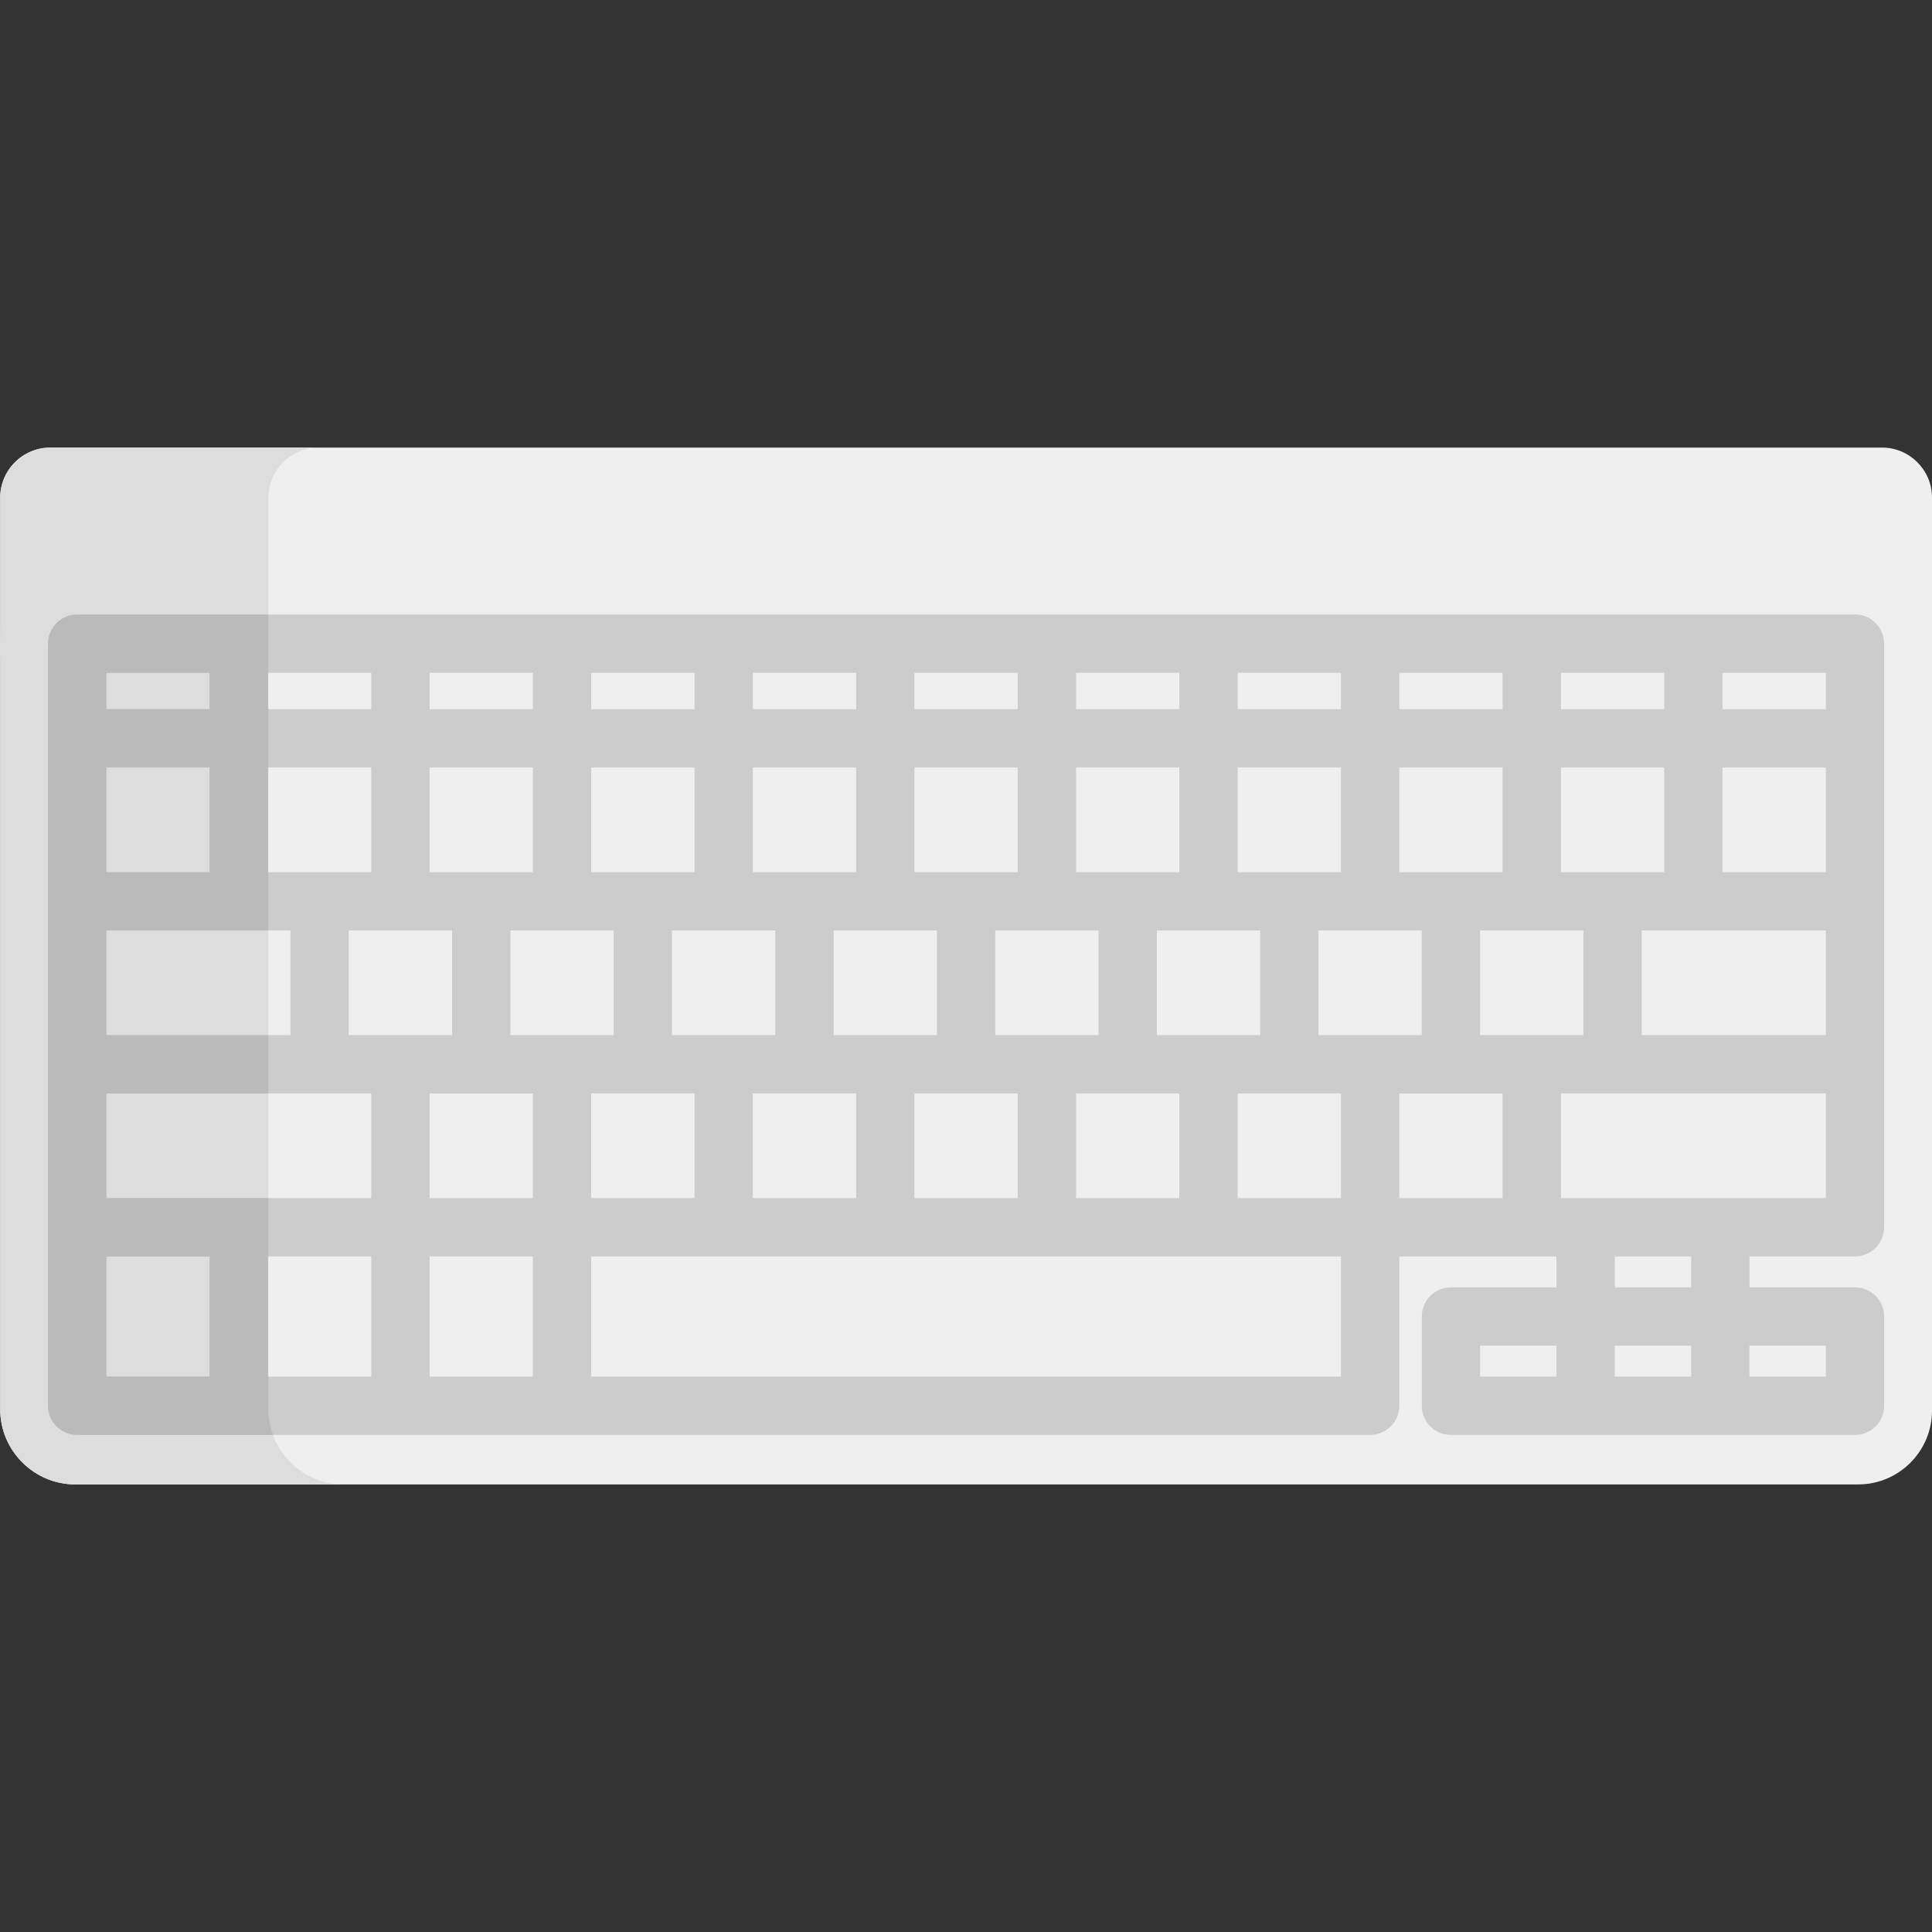 <?xml version="1.0" encoding="iso-8859-1"?>
<!-- Generator: Adobe Illustrator 19.0.0, SVG Export Plug-In . SVG Version: 6.00 Build 0)  -->
<svg version="1.1" id="Capa_1" xmlns="http://www.w3.org/2000/svg" xmlns:xlink="http://www.w3.org/1999/xlink" x="0px" y="0px"
	 viewBox="0 0 512 512" style="enable-background:new 0 0 512 512;" xml:space="preserve">
<rect x="0" y="0" width="512" height="512" fill="#333333" stroke="none"/>
<path style="fill:#EFEFEF;" d="M498.779,118.614H13.328c-7.305,0-13.282,5.977-13.282,13.282c0,0.244,0,9.442,0,9.316
	c0,0.104,0,1.134,0,1.03c0,0.108,0,12.614,0,12.362c0,0.225,0,9.375,0,9.271c0,10.927-0.103,10.302,0,10.302
	c0,0.166,0,20.125,0,19.859c0,0.225,0,9.375,0,9.271c0,0.104,0,1.134,0,1.03c0,0.225,0,9.376,0,9.271c0,7.893,0,168.894,0,159.866
	c0,10.952,8.96,19.912,19.912,19.912h472.505c10.745,0,19.537-8.792,19.537-19.537c0-16.255,0-258.019,0-241.91v-0.104
	C512.001,124.564,506.051,118.614,498.779,118.614z"/>
<path style="fill:#DDDDDD;" d="M71.128,373.475c0-37.076,0-206.492,0-241.534v-0.045c0-7.305,5.977-13.282,13.282-13.282H13.329
	c-7.305,0-13.282,5.977-13.282,13.282c0,0.244,0,9.442,0,9.316c0,0.104,0,1.134,0,1.03c0,0.108,0,12.614,0,12.362
	c0,0.225,0,9.375,0,9.271c0,10.927-0.103,10.302,0,10.302c0,0.166,0,20.125,0,19.859c0,0.225,0,9.375,0,9.271
	c0,0.104,0,1.134,0,1.03c0,0.225,0,9.376,0,9.271c0,7.893,0,168.894,0,159.866c0,10.952,8.96,19.912,19.912,19.912H91.04
	C80.088,393.388,71.128,384.427,71.128,373.475z"/>
<path style="fill:#CCCCCC;" d="M491.592,341.162h-27.966v-8.202h27.966c4.267,0,7.726-3.459,7.726-7.726
	c0-18.284,0-135.488,0-154.656c0-4.267-3.459-7.726-7.726-7.726c-12.669,0-115.826,0-128.491,0h-42.83h-42.83h-42.83H191.78h-42.83
	c-12.669,0-115.826,0-128.491,0c-4.267,0-7.726,3.459-7.726,7.726c0,92.433,0,116.372,0,201.965c0,4.268,3.459,7.726,7.726,7.726
	c10.982,0,324.232,0,342.643,0c4.267,0,7.726-3.459,7.726-7.726v-39.582c15.692,0,26.765,0,41.655,0v8.202h-27.965
	c-4.267,0-7.726,3.459-7.726,7.726v23.654c0,4.268,3.459,7.726,7.726,7.726c13.696,0,94.196,0,107.076,0
	c4.267,0,7.726-3.459,7.726-7.726v-23.654C499.318,344.62,495.858,341.162,491.592,341.162z M483.865,317.507
	c-8.908,0-61.385,0-70.208,0v-27.736c25.558,0,27.364,0,70.208,0V317.507z M363.1,274.319h-13.689v-27.735H363.1h13.689v27.735
	H363.1z M355.374,317.507h-27.378v-27.736c9.575,0,17.803,0,27.378,0V317.507z M285.165,317.507v-27.736c9.575,0,17.803,0,27.378,0
	v27.736H285.165z M242.335,317.507v-27.736h13.689h13.689v27.736H242.335z M199.504,317.507v-27.736h13.689h13.689v27.736H199.504z
	 M156.674,317.507v-27.736h13.689h13.689v27.736H156.674z M28.183,317.507v-27.736c42.817,0,44.648,0,70.208,0v27.736
	C89.866,317.507,36.739,317.507,28.183,317.507z M435.072,246.585c12.588,0,37.423,0,48.793,0v27.735h-48.793V246.585z
	 M483.865,231.132h-27.378v-27.736h27.378V231.132z M441.035,231.132c-9.575,0-17.803,0-27.378,0v-27.736h27.378V231.132z
	 M398.204,231.132h-13.689h-13.689v-27.736h27.378V231.132z M355.374,231.132h-13.689h-13.689v-27.736h27.378V231.132z
	 M333.958,274.319h-13.689H306.58v-27.735h13.689h13.689V274.319z M277.439,274.319H263.75v-27.735h13.689h13.689v27.735H277.439z
	 M234.609,274.319H220.92v-27.735h13.689h13.689v27.735H234.609z M191.778,274.319h-13.689v-27.735h13.689h13.689v27.735H191.778z
	 M135.259,274.319v-27.735c9.575,0,17.803,0,27.378,0v27.735C153.062,274.319,144.834,274.319,135.259,274.319z M92.428,274.319
	v-27.735c9.575,0,17.803,0,27.379,0v27.735C110.231,274.319,102.003,274.319,92.428,274.319z M28.183,274.319v-27.735
	c11.647,0,36.33,0,48.793,0v27.735H28.183z M312.543,231.132h-13.689h-13.689v-27.736h27.378V231.132z M269.713,231.132h-13.689
	h-13.689v-27.736h27.378V231.132z M226.883,231.132h-13.689h-13.689v-27.736h27.378L226.883,231.132L226.883,231.132z
	 M184.052,231.132h-13.689h-13.689v-27.736h27.378L184.052,231.132L184.052,231.132z M141.222,231.132c-9.575,0-17.803,0-27.378,0
	v-27.736h27.378V231.132z M98.391,231.132c-9.575,0-17.803,0-27.378,0v-27.736h27.378V231.132z M55.561,231.132H28.183v-27.736
	h27.378V231.132z M113.843,289.772c9.575,0,17.803,0,27.378,0v27.736h-27.378V289.772z M392.242,246.585h13.689h13.689v27.735
	h-13.689h-13.689V246.585z M483.865,187.944h-27.378v-9.641h27.378V187.944z M441.035,187.944h-27.378v-9.641h27.378V187.944z
	 M398.204,187.944h-27.378v-9.641h27.378V187.944z M355.374,187.944h-27.378v-9.641h27.378V187.944z M312.543,187.944h-27.378
	v-9.641h27.378V187.944z M269.713,187.944h-27.378v-9.641h27.378V187.944z M226.883,187.944h-27.378v-9.641h27.378V187.944z
	 M184.052,187.944h-27.378v-9.641h27.378V187.944z M141.222,187.944h-27.378v-9.641h27.378V187.944z M98.391,187.944H71.013v-9.641
	h27.378V187.944z M28.183,178.304h27.378v9.641H28.183V178.304z M28.183,332.96h27.378v31.856H28.183V332.96z M71.013,332.96h27.378
	v31.856H71.013V332.96z M113.843,332.96h27.378v31.856h-27.378V332.96z M355.374,364.816h-198.7V332.96c42.143,0,160.325,0,198.7,0
	V364.816z M370.826,289.772c9.575,0,17.803,0,27.378,0v27.736h-27.378V289.772z M448.173,332.96v8.202h-20.24v-8.202H448.173z
	 M392.242,356.614h20.239v8.202h-20.239V356.614z M427.933,356.614h20.24v8.202h-20.24V356.614z M483.865,364.816h-20.24v-8.202
	h20.24V364.816z"/>
<path style="fill:#BABABA;" d="M71.128,364.816h-0.114V332.96h0.114v-15.452c-8.445,0-28.186,0-42.945,0v-27.736h42.945
	c0-5.357,0-10.1,0-15.452H28.183v-27.735c14.696,0,34.552,0,42.945,0v-15.452h-0.114v-27.736h0.114c0-5.754,0-9.693,0-15.452h-0.114
	v-9.641h0.114c0-4.437,0-10.335,0-15.452c-10.42,0-40.068,0-50.671,0c-4.267,0-7.726,3.459-7.726,7.726
	c0,92.433,0,116.372,0,201.965c0,4.268,3.459,7.726,7.726,7.726c22.615,0,28.205,0,51.897,0c-0.779-2.125-1.226-4.407-1.226-6.793
	C71.128,373.236,71.128,364.355,71.128,364.816z M28.183,178.304h27.378v9.641H28.183V178.304z M28.183,203.397h27.378v27.736
	H28.183V203.397z M55.561,364.816H28.183V332.96h27.378V364.816z"/>
<g>
</g>
<g>
</g>
<g>
</g>
<g>
</g>
<g>
</g>
<g>
</g>
<g>
</g>
<g>
</g>
<g>
</g>
<g>
</g>
<g>
</g>
<g>
</g>
<g>
</g>
<g>
</g>
<g>
</g>
</svg>
